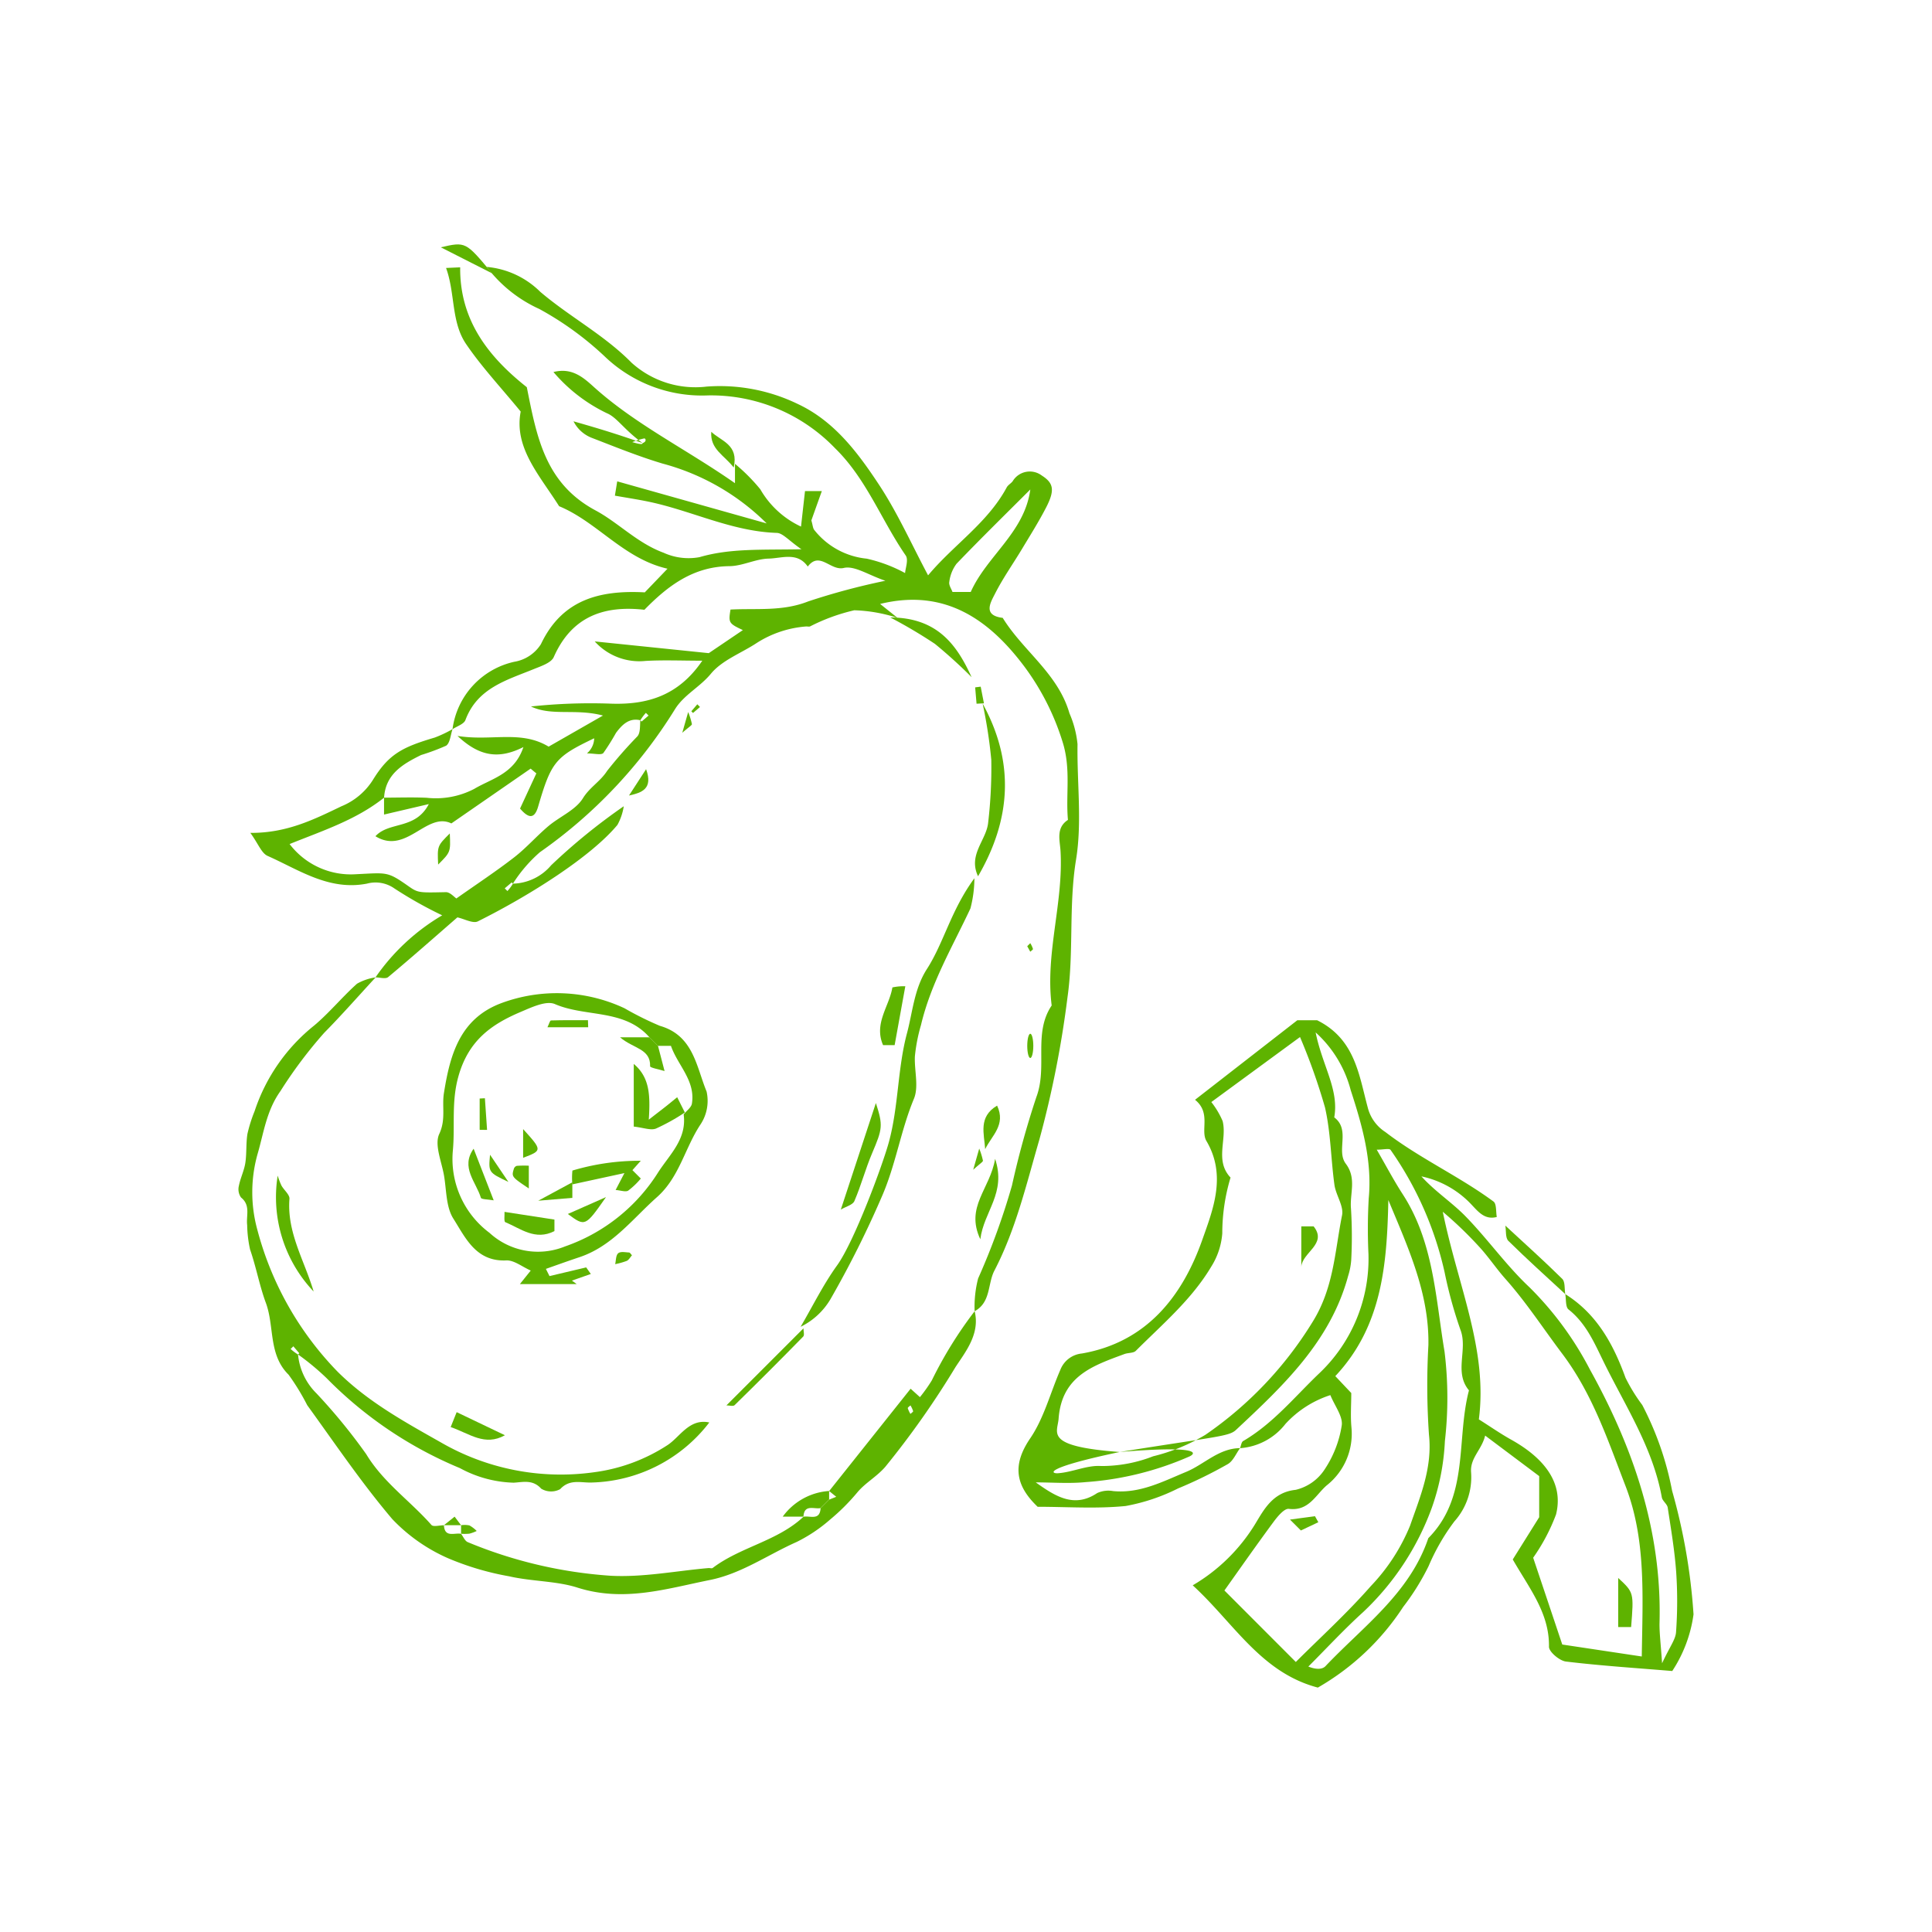 <svg id="圖層_1" data-name="圖層 1" xmlns="http://www.w3.org/2000/svg" viewBox="0 0 166 166">
  <defs>
    <style>
      .cls-1 {
        fill: #5eb300;
      }
    </style>
  </defs>
  <title>2018-07-29-YOLO-關於我們-精稿</title>
  <g>
    <path class="cls-1" d="M32.261,83.979a18.148,18.148,0,0,1,5.733-5.333,35.328,35.328,0,0,1-4.093-2.3,2.823,2.823,0,0,0-2.374-.423c-3.264.629-5.819-1.178-8.533-2.382-.53-.235-.8-1.041-1.483-1.978,3.137.02,5.469-1.156,7.825-2.286a5.784,5.784,0,0,0,2.7-2.259c1.375-2.24,2.548-2.826,5.322-3.647a10.556,10.556,0,0,0,1.526-.723c-.175.491-.208,1.193-.555,1.425a19.248,19.248,0,0,1-2.149.8c-1.555.768-3.055,1.632-3.179,3.662-2.39,1.909-5.285,2.843-8.118,3.987a6.614,6.614,0,0,0,5.712,2.592c2.681-.128,2.675-.254,4.492,1.022.835.587.905.569,3.227.52.343-.007.7.409.9.541,1.742-1.231,3.4-2.321,4.962-3.532,1.044-.809,1.926-1.826,2.938-2.68.982-.829,2.343-1.381,2.972-2.4.581-.942,1.5-1.445,2.079-2.35a37.867,37.867,0,0,1,2.61-2.977c.256-.319.2-.886.246-1.374.01.015.058.063.106.111l.6-.513-.232-.232a4.227,4.227,0,0,0-.475.634c-.971-.228-1.576.394-2.091,1.083A20.115,20.115,0,0,1,51.842,64.7c-.186.2-.768.033-1.413.033a1.749,1.749,0,0,0,.625-1.3c-3.346,1.6-3.689,2.022-4.821,5.886-.326,1.114-.856.963-1.549.153.458-.989.928-2.006,1.4-3.022q-.246-.2-.491-.409L38.781,70.75c-2.119-1.036-3.877,2.732-6.522,1.1,1.183-1.291,3.435-.541,4.585-2.762l-3.847.9V68.535c1.222,0,2.448-.045,3.668.011a7.13,7.13,0,0,0,4.086-.766c1.492-.889,3.448-1.274,4.221-3.59-2.087,1.047-3.745.844-5.661-.957,2.919.472,5.444-.526,7.828.92l4.67-2.672c-2.368-.625-4.375.074-6.189-.779a48.075,48.075,0,0,1,6.9-.242c3.111.1,5.779-.687,7.822-3.692-1.755,0-3.314-.069-4.865.019A5.159,5.159,0,0,1,51.1,55.111l9.8,1.009c1.252-.846,2.095-1.417,2.928-1.981-1.211-.57-1.248-.632-1.062-1.765,2.233-.119,4.464.176,6.677-.7A58.561,58.561,0,0,1,76.072,49.9c-1.479-.5-2.651-1.319-3.579-1.1-1.137.268-2.067-1.472-3.088-.121-.895-1.282-2.236-.706-3.361-.683s-2.242.638-3.366.649c-3.086.028-5.272,1.66-7.309,3.748-3.48-.393-6.249.575-7.79,4.065-.223.5-1.1.781-1.729,1.037-2.333.952-4.837,1.625-5.859,4.371-.131.352-.729.531-1.111.79A6.844,6.844,0,0,1,44.2,56.859a3.352,3.352,0,0,0,2.278-1.514c1.806-3.8,4.994-4.658,8.923-4.448.562-.585,1.193-1.241,1.952-2.033-3.763-.855-6.011-4-9.314-5.371-1.654-2.627-3.9-5.018-3.3-8.131-1.723-2.1-3.369-3.852-4.7-5.813-1.286-1.9-.919-4.35-1.713-6.525l1.213-.055c-.047,4.584,2.479,7.732,5.725,10.3.851,4.255,1.56,8.253,5.9,10.584,1.982,1.064,3.578,2.8,5.85,3.638a5.172,5.172,0,0,0,3.087.381c2.66-.779,5.376-.609,8.761-.68-1.089-.745-1.594-1.388-2.12-1.405-3.871-.125-7.317-1.911-11.015-2.682-.9-.188-1.817-.327-2.895-.517.073-.448.143-.866.2-1.23l12.842,3.615a19.973,19.973,0,0,0-8.932-5.138c-2.055-.613-4.053-1.426-6.058-2.2A2.953,2.953,0,0,1,49.277,36.2c1.682.482,3.365.963,5.939,1.87.391-.138.245-.416.139-.4a6.082,6.082,0,0,0-1.03.318c.443.126.886.253.891.083-1.61-1.16-2.2-2.208-3.073-2.567a13.913,13.913,0,0,1-4.589-3.538c1.545-.394,2.508.413,3.421,1.239,3.586,3.248,7.938,5.352,12.175,8.312V39.852a15.925,15.925,0,0,1,2.175,2.186,7.851,7.851,0,0,0,3.5,3.207c.126-1.127.228-2.035.342-3.051h1.446c-.364,1.015-.66,1.846-.9,2.522.125.414.128.689.266.839A6.561,6.561,0,0,0,74.466,48a12.655,12.655,0,0,1,3.3,1.239c.025-.4.309-1.141.055-1.509-2.088-3.027-3.374-6.583-6.066-9.211a14.782,14.782,0,0,0-10.926-4.545,12.085,12.085,0,0,1-8.892-3.368,27.1,27.1,0,0,0-5.6-4.059,11.73,11.73,0,0,1-4.517-3.613,7.453,7.453,0,0,1,4.6,2.139c2.523,2.149,5.474,3.689,7.849,6.095a8.172,8.172,0,0,0,6.447,2.048,15.364,15.364,0,0,1,7.842,1.5c3.126,1.465,5.146,4.171,6.963,6.924,1.611,2.441,2.811,5.15,4.222,7.794,2.181-2.614,5.111-4.5,6.754-7.554.112-.207.359-.336.51-.527a1.714,1.714,0,0,1,2.508-.493c1.029.654,1.128,1.274.363,2.755-.629,1.218-1.363,2.381-2.069,3.557-.769,1.277-1.635,2.5-2.309,3.827-.392.768-1.083,1.877.654,2.088,1.745,2.84,4.749,4.777,5.735,8.2a8.781,8.781,0,0,1,.693,2.655c-.052,3.309.4,6.687-.126,9.912-.645,3.963-.181,7.947-.735,11.832A87.959,87.959,0,0,1,89.308,97.9c-1.113,3.816-2.012,7.7-3.867,11.271-.593,1.143-.293,2.726-1.7,3.491a9.776,9.776,0,0,1,.3-2.814,60.055,60.055,0,0,0,2.909-7.991,76.145,76.145,0,0,1,2.088-7.572c1-2.64-.294-5.492,1.324-7.892-.569-4.472,1.021-8.822.759-13.284-.054-.906-.41-1.979.638-2.662-.2-2.219.275-4.373-.462-6.709a21.492,21.492,0,0,0-3.213-6.373c-3.016-4.063-6.849-6.85-12.462-5.473l1.5,1.2a13.219,13.219,0,0,0-3.719-.657,16.358,16.358,0,0,0-3.8,1.387c-.106.04-.243-.007-.364.007a9.171,9.171,0,0,0-4.187,1.395c-1.336.89-3,1.487-3.971,2.665-.942,1.143-2.3,1.8-3.073,3.028A41.819,41.819,0,0,1,46.385,73.225a12.494,12.494,0,0,0-2.318,2.7,1.378,1.378,0,0,0-.1-.109l-.6.511.232.233a4.179,4.179,0,0,0,.474-.635,4.443,4.443,0,0,0,3.282-1.579,51.654,51.654,0,0,1,6.24-5.073,4.866,4.866,0,0,1-.542,1.6c-2.265,2.733-7.539,6.072-11.995,8.292-.418.209-1.147-.209-1.759-.343-1.968,1.712-3.934,3.451-5.949,5.132C33.127,84.136,32.629,83.979,32.261,83.979ZM88.526,42.055c-2.121,2.121-4.264,4.22-6.34,6.384A3.243,3.243,0,0,0,81.565,50c-.056.275.186.611.274.863h1.568C84.805,47.742,88.029,45.754,88.526,42.055Z"/>
    <path class="cls-1" d="M134.489,111.191c2.7,1.691,4.125,4.285,5.176,7.185a14.837,14.837,0,0,0,1.439,2.34,26.765,26.765,0,0,1,2.567,7.378,50.992,50.992,0,0,1,1.839,10.614,11.725,11.725,0,0,1-1.828,4.868c-3.006-.251-6.08-.447-9.134-.814-.553-.067-1.464-.837-1.458-1.271.041-2.882-1.659-4.968-3.112-7.5l2.271-3.631v-3.531c-1.331-1-2.815-2.11-4.643-3.482-.3,1.245-1.314,1.918-1.207,3.178a5.676,5.676,0,0,1-1.434,4.192,18.266,18.266,0,0,0-2.216,3.841,20.691,20.691,0,0,1-2.187,3.512A21.555,21.555,0,0,1,113.231,145c-4.9-1.291-7.218-5.556-10.751-8.787a15.418,15.418,0,0,0,5.369-5.272c.759-1.252,1.519-2.728,3.475-2.932a4.086,4.086,0,0,0,2.5-1.77,9.406,9.406,0,0,0,1.46-3.762c.113-.776-.6-1.673-.978-2.607a8.969,8.969,0,0,0-3.86,2.477,5.42,5.42,0,0,1-3.9,2.082c.086-.21.113-.521.268-.612,2.535-1.481,4.373-3.737,6.446-5.732a13.574,13.574,0,0,0,4.32-10.342,45.8,45.8,0,0,1,.023-4.775c.309-3.253-.574-6.3-1.548-9.3a10.139,10.139,0,0,0-3.015-4.963c.581,2.883,2.026,4.909,1.6,7.3,1.419,1.074.141,2.856.995,3.988.951,1.26.324,2.581.444,3.859a38.574,38.574,0,0,1,.02,4.408,5.874,5.874,0,0,1-.262,1.358c-1.522,5.645-5.595,9.461-9.65,13.252-.595.556-1.706.561-9.983,1.887-6.571,1.388-5.926,1.866-5.314,1.826,1.254-.082,2.509-.709,3.727-.62a12.133,12.133,0,0,0,4.457-.835,16.224,16.224,0,0,0,4.5-1.85,32.153,32.153,0,0,0,9.173-9.645c1.86-2.952,1.936-6.1,2.565-9.216.159-.794-.532-1.726-.656-2.619-.306-2.212-.315-4.483-.811-6.647a52.165,52.165,0,0,0-2.146-6.047l-7.62,5.586a7.255,7.255,0,0,1,.971,1.633c.4,1.587-.7,3.39.68,4.855a16.61,16.61,0,0,0-.71,4.794,6.254,6.254,0,0,1-.958,2.876c-1.678,2.816-4.182,4.927-6.469,7.215-.208.209-.657.159-.976.277-2.7,1-5.39,1.88-5.661,5.559-.092,1.23-1.27,2.379,5.245,2.858,6.948-.576,6.583.1,6.021.373a26.709,26.709,0,0,1-8.937,2.214c-1.418.142-2.861.024-4.292.024,1.675,1.193,3.3,2.242,5.276.92a2.3,2.3,0,0,1,1.377-.171c2.3.219,4.259-.82,6.265-1.65,1.559-.644,2.8-2.025,4.636-2.041-.346.469-.594,1.11-1.058,1.374a38.091,38.091,0,0,1-4.272,2.09,16.654,16.654,0,0,1-4.5,1.508c-2.512.25-5.066.067-7.561.067-1.9-1.817-2.209-3.575-.638-5.882,1.186-1.743,1.73-3.919,2.59-5.889a2.211,2.211,0,0,1,1.849-1.4c5.558-.967,8.636-4.918,10.344-9.761.91-2.578,2.111-5.525.36-8.492-.544-.921.421-2.415-.981-3.546l8.789-6.834h1.7c3.263,1.618,3.592,4.7,4.345,7.479a3.526,3.526,0,0,0,1.518,2.125c2.939,2.259,6.325,3.786,9.29,5.971.273.2.2.875.284,1.329-1.006.26-1.553-.405-2.143-1.032a8.224,8.224,0,0,0-4.334-2.457c1.161,1.288,2.605,2.22,3.777,3.417,1.917,1.961,3.517,4.245,5.511,6.114a28.246,28.246,0,0,1,5.187,7.058c3.724,6.7,6.189,13.873,5.986,21.721-.022.881.1,1.767.218,3.524.668-1.438,1.16-2.043,1.2-2.678a37.059,37.059,0,0,0,.014-5.13c-.132-1.863-.446-3.715-.729-5.564-.047-.312-.45-.567-.507-.881-.762-4.225-3.089-7.776-4.941-11.527-.821-1.664-1.532-3.4-3.074-4.619C134.5,112.3,134.574,111.644,134.489,111.191Zm-19.758,7.047c.407.432.894.948,1.372,1.453,0,1-.076,1.984.015,2.955a5.648,5.648,0,0,1-2.138,4.99c-.952.832-1.538,2.218-3.238,2.007-.394-.049-.976.658-1.323,1.128-1.511,2.046-2.967,4.133-4.216,5.885l6.135,6.143c2.033-2.033,4.374-4.161,6.448-6.523a16.605,16.605,0,0,0,3.369-5.188c.862-2.479,1.931-4.972,1.624-7.809a61.643,61.643,0,0,1-.049-7.7c.08-4.471-1.756-8.406-3.442-12.471C119.17,108.594,118.77,113.94,114.731,118.238Zm26.332,24.09c.079-5.326.368-10.073-1.4-14.66-1.52-3.936-2.829-7.9-5.443-11.366-1.613-2.14-3.077-4.4-4.868-6.413-.782-.88-1.439-1.872-2.234-2.739a33.73,33.73,0,0,0-3.153-3.035c1.318,6.438,3.878,11.861,3.1,17.839,1,.629,1.85,1.227,2.757,1.732,3.041,1.694,4.519,3.863,3.875,6.437a16.437,16.437,0,0,1-1.965,3.718c.858,2.556,1.685,5.02,2.5,7.459ZM118.292,98.783c.8,1.378,1.461,2.637,2.232,3.828,2.668,4.118,2.819,8.927,3.593,13.524a32.562,32.562,0,0,1,.03,7.682,19.849,19.849,0,0,1-1.129,5.75,23.194,23.194,0,0,1-5.883,8.935c-1.643,1.487-3.152,3.123-4.721,4.692.712.281,1.215.237,1.475-.038,3.242-3.422,7.231-6.253,8.833-10.994,3.546-3.578,2.375-8.452,3.493-12.7-1.312-1.57-.08-3.488-.73-5.2a37.527,37.527,0,0,1-1.363-4.948A29.444,29.444,0,0,0,119.479,98.8C119.367,98.647,118.846,98.783,118.292,98.783Z"/>
    <path class="cls-1" d="M83.743,112.662c.478,1.939-.778,3.475-1.646,4.8a74.9,74.9,0,0,1-6.039,8.578c-.748.857-1.7,1.356-2.4,2.194a17.864,17.864,0,0,1-2.336,2.331,13.239,13.239,0,0,1-2.869,1.921c-2.479,1.1-4.747,2.725-7.453,3.268-3.753.754-7.405,1.926-11.4.651-1.8-.573-3.92-.522-5.855-.967a24.18,24.18,0,0,1-5.226-1.543,14.81,14.81,0,0,1-4.809-3.367c-2.634-3.1-4.923-6.493-7.314-9.794a19.641,19.641,0,0,0-1.6-2.618c-1.756-1.731-1.2-4.149-1.955-6.178-.536-1.44-.83-3.065-1.355-4.583a10.448,10.448,0,0,1-.249-2.1c-.1-.8.316-1.692-.529-2.367a1.228,1.228,0,0,1-.183-1c.129-.665.45-1.3.553-1.963.128-.825.049-1.683.182-2.5a12.4,12.4,0,0,1,.613-1.944,15.742,15.742,0,0,1,5.126-7.371c1.308-1.1,2.4-2.447,3.675-3.587a4.5,4.5,0,0,1,1.6-.545c-1.469,1.591-2.9,3.224-4.418,4.763a38.708,38.708,0,0,0-3.767,5.018c-1.213,1.7-1.439,3.65-1.969,5.43a12.146,12.146,0,0,0,0,6.508,27.513,27.513,0,0,0,6.893,12.166c2.581,2.563,5.689,4.273,8.844,6.056A20.582,20.582,0,0,0,51.021,126.5a15.149,15.149,0,0,0,6.353-2.348c1.053-.7,1.872-2.3,3.57-1.931a13.152,13.152,0,0,1-10.1,5.159c-.914.038-1.889-.333-2.717.573a1.647,1.647,0,0,1-1.626-.043c-.728-.814-1.582-.557-2.367-.515a10.213,10.213,0,0,1-4.619-1.253,34.648,34.648,0,0,1-11.449-7.725,21.8,21.8,0,0,0-2.459-2.042,1.452,1.452,0,0,0,.11-.1l-.513-.6c-.076.078-.154.155-.231.232a4.106,4.106,0,0,0,.634.474,5.413,5.413,0,0,0,1.592,3.347,49.135,49.135,0,0,1,4.266,5.214c1.477,2.445,3.786,4.018,5.605,6.086.161.181.706.024,1.073.024.063,1.1.913.624,1.471.735.191.246.331.617.58.717a38.7,38.7,0,0,0,12.252,2.885c2.79.154,5.62-.415,8.432-.659.121-.01.281.05.358-.009,2.4-1.819,5.56-2.3,7.8-4.4.557-.111,1.408.364,1.471-.736l.735-.735.61-.243-.61-.493,7-8.793.8.723a13.565,13.565,0,0,0,1.02-1.438A35.238,35.238,0,0,1,83.743,112.662Zm-5.516,8.09c-.082.081-.243.181-.23.242a2.288,2.288,0,0,0,.23.493c.082-.082.243-.181.23-.242A2.245,2.245,0,0,0,78.227,120.752Z"/>
    <path class="cls-1" d="M129.341,105.307c1.638,1.516,3.3,3.006,4.89,4.575.261.258.18.863.258,1.309-1.639-1.516-3.3-3.006-4.89-4.575C129.337,106.358,129.418,105.752,129.341,105.307Z"/>
    <path class="cls-1" d="M42.276,23.483l-4.4-2.234C40.011,20.758,40.011,20.758,42.276,23.483Z"/>
    <path class="cls-1" d="M63.042,40.171C62.232,39.113,61,38.6,61.114,37.1,61.949,37.905,63.491,38.188,63.042,40.171Z"/>
    <path class="cls-1" d="M128.6,104.572l.736.735Z"/>
    <path class="cls-1" d="M47.214,109.643l3.151-.746.4.564-1.626.571.413.3H44.668l.934-1.165c-.738-.322-1.433-.9-2.1-.87-2.61.121-3.509-1.949-4.55-3.591-.633-1-.587-2.44-.8-3.691-.207-1.209-.844-2.657-.409-3.588.582-1.244.214-2.361.4-3.511.524-3.294,1.373-6.391,4.926-7.723a13.7,13.7,0,0,1,10.585.436,27.314,27.314,0,0,0,3.042,1.512c2.882.824,3.132,3.5,4.015,5.645a3.664,3.664,0,0,1-.55,2.869c-1.325,2.015-1.794,4.5-3.708,6.2-2.117,1.878-3.845,4.227-6.681,5.169-.961.32-1.912.664-2.868,1C47.006,109.23,47.11,109.437,47.214,109.643ZM55.8,89.127c-2.155-2.462-5.47-1.71-8.119-2.854-.75-.325-2.008.277-2.941.672-2.53,1.072-4.478,2.454-5.346,5.514-.624,2.2-.291,4.253-.48,6.358a7.916,7.916,0,0,0,3.142,7.108,6.158,6.158,0,0,0,6.489,1.171,15.425,15.425,0,0,0,8.019-6.389c1.014-1.557,2.462-2.859,2.177-4.96.246-.307.655-.587.709-.923.319-1.979-1.229-3.3-1.8-4.961H56.531Z"/>
    <path class="cls-1" d="M68.79,114c1.033-1.764,1.94-3.62,3.13-5.271,1.481-2.05,3.94-8.683,4.467-10.647.82-3.051.732-6.265,1.539-9.29.494-1.845.618-3.821,1.715-5.53,1.472-2.292,2.061-5.049,4.08-7.8a10.346,10.346,0,0,1-.341,2.594c-1.538,3.285-3.39,6.4-4.248,10.019a14.589,14.589,0,0,0-.524,2.693c-.054,1.222.35,2.6-.084,3.643-1.137,2.735-1.556,5.666-2.759,8.411a86.257,86.257,0,0,1-4.426,8.832A6.1,6.1,0,0,1,68.79,114Z"/>
    <path class="cls-1" d="M84.429,60.453c2.757,5.019,2.465,9.916-.393,14.836-.884-1.858.734-3.114.87-4.624a40.616,40.616,0,0,0,.267-5.383A41.919,41.919,0,0,0,84.429,60.453Z"/>
    <path class="cls-1" d="M26.948,110.967a11.759,11.759,0,0,1-3.088-9.957,6.2,6.2,0,0,0,.318.845c.218.4.719.789.692,1.151C24.644,105.905,26.148,108.283,26.948,110.967Z"/>
    <path class="cls-1" d="M72.245,103.926c1.088-3.308,2.1-6.374,3.012-9.153.626,1.939.571,2.211-.325,4.317-.571,1.342-.944,2.769-1.522,4.107C73.265,103.533,72.671,103.673,72.245,103.926Z"/>
    <path class="cls-1" d="M62.415,120.752q3.309-3.31,6.619-6.619c0,.238.1.577-.016.7q-2.919,2.985-5.9,5.9C62.993,120.855,62.653,120.752,62.415,120.752Z"/>
    <path class="cls-1" d="M76.491,53.052c4.019.012,5.707,2.312,6.989,5.13a42.209,42.209,0,0,0-3.149-2.859A42.325,42.325,0,0,0,76.491,53.052Z"/>
    <path class="cls-1" d="M76.868,89.8h-.992c-.815-1.858.529-3.328.8-4.959a4.572,4.572,0,0,1,1.11-.1C77.469,86.479,77.176,88.1,76.868,89.8Z"/>
    <path class="cls-1" d="M84.231,106.48c-1.318-2.8.837-4.3,1.271-6.912C86.481,102.526,84.529,104.078,84.231,106.48Z"/>
    <path class="cls-1" d="M38.723,122.615c.218-.542.34-.848.514-1.281l4.148,1.984C41.639,124.29,40.359,123.178,38.723,122.615Z"/>
    <path class="cls-1" d="M84.647,98.737c-.085-1.324-.611-2.772,1.025-3.741C86.456,96.655,85.191,97.593,84.647,98.737Z"/>
    <path class="cls-1" d="M71.24,128.842l-.735.735c-.558.111-1.408-.365-1.471.736H67.252a5.37,5.37,0,0,1,3.988-2.207Z"/>
    <path class="cls-1" d="M54.044,68.353l1.47-2.265C56.129,67.789,55.142,68.108,54.044,68.353Z"/>
    <path class="cls-1" d="M54.3,107.855c-.148.166-.267.4-.452.483a6.036,6.036,0,0,1-.992.279c.076-.322.055-.754.257-.932s.616-.083.936-.069C54.134,107.62,54.214,107.771,54.3,107.855Z"/>
    <ellipse class="cls-1" cx="88.523" cy="89.863" rx="0.26" ry="1.04"/>
    <path class="cls-1" d="M58.623,62.962c.255-.9.381-1.339.507-1.782a5.98,5.98,0,0,1,.319,1.031C59.463,62.315,59.186,62.462,58.623,62.962Z"/>
    <path class="cls-1" d="M83.907,60.464c-.04-.468-.081-.937-.12-1.405L84.262,59c.093.476.186.954.279,1.431Z"/>
    <path class="cls-1" d="M39.616,131.783v-.735a2.1,2.1,0,0,1,.715.017,2.751,2.751,0,0,1,.628.478,3.422,3.422,0,0,1-.623.231A4.215,4.215,0,0,1,39.616,131.783Z"/>
    <path class="cls-1" d="M83.619,100.508c.264-.933.391-1.377.517-1.82a6.156,6.156,0,0,1,.318,1.031C84.469,99.827,84.2,99.975,83.619,100.508Z"/>
    <path class="cls-1" d="M39.616,131.048H38.145l.915-.735Z"/>
    <path class="cls-1" d="M88.262,81.3l.261-.261a2.245,2.245,0,0,1,.23.493c.014.061-.148.16-.23.242Z"/>
    <path class="cls-1" d="M54.325,68.535l-.736.735Z"/>
    <path class="cls-1" d="M59.4,61.114l.513-.6c.077.078.154.156.231.232l-.6.513Z"/>
    <path class="cls-1" d="M60.944,122.223l.735-.736Z"/>
    <path class="cls-1" d="M61.679,121.487l.736-.735Z"/>
    <path class="cls-1" d="M38.647,71.611c.071,1.6.071,1.6-1,2.673C37.572,72.682,37.572,72.682,38.647,71.611Z"/>
    <path class="cls-1" d="M111.81,108.842v-3.471h1.057C114.08,106.877,111.886,107.609,111.81,108.842Z"/>
    <path class="cls-1" d="M111.774,131.5c-.049-.047-.38-.379-.937-.936l2.146-.291.29.518Z"/>
    <path class="cls-1" d="M140.148,139.8h-1.111V135.58C140.386,136.83,140.386,136.83,140.148,139.8Z"/>
    <path class="cls-1" d="M58.844,95.587a17.668,17.668,0,0,1-2.491,1.385c-.455.167-1.063-.081-1.9-.175V91.412c1.379,1.164,1.427,2.7,1.292,4.791.814-.633,1.171-.905,1.523-1.183.309-.245.613-.5.918-.744C58.419,94.741,58.653,95.206,58.844,95.587Z"/>
    <path class="cls-1" d="M49.177,101.764a6.174,6.174,0,0,1,.006-1.188,20.087,20.087,0,0,1,5.873-.841l-.717.806.72.721a6.444,6.444,0,0,1-1.084,1.038c-.228.139-.638-.022-1.08-.055l.757-1.452Z"/>
    <path class="cls-1" d="M43.349,104.127l4.289.661v.99c-1.653.843-2.9-.218-4.222-.767C43.285,104.957,43.364,104.4,43.349,104.127Z"/>
    <path class="cls-1" d="M55.8,89.127l.735.736c.168.64.335,1.28.565,2.162-.4-.127-1.244-.279-1.241-.407.046-1.524-1.435-1.51-2.584-2.491Z"/>
    <path class="cls-1" d="M42.419,103.135c-.49-.09-1.057-.075-1.1-.22-.414-1.363-1.767-2.61-.624-4.216C41.255,100.141,41.808,101.565,42.419,103.135Z"/>
    <path class="cls-1" d="M48.79,104.307l3.278-1.45C50.283,105.405,50.283,105.405,48.79,104.307Z"/>
    <path class="cls-1" d="M44.948,97.014c1.657,1.832,1.652,1.837,0,2.465Z"/>
    <path class="cls-1" d="M50.538,88.264h-3.5c.136-.274.215-.583.3-.586,1.059-.033,2.12-.021,3.18-.021C50.525,87.859,50.532,88.061,50.538,88.264Z"/>
    <path class="cls-1" d="M45.436,100.159v1.955c-1.482-1-1.495-1-1.279-1.706a.386.386,0,0,1,.248-.237A8.642,8.642,0,0,1,45.436,100.159Z"/>
    <path class="cls-1" d="M49.177,101.584v1.338l-2.93.245Z"/>
    <path class="cls-1" d="M42.105,99.217c.537.8.934,1.383,1.578,2.336C41.965,100.736,41.965,100.736,42.105,99.217Z"/>
    <path class="cls-1" d="M41.214,97.074V94.387c.15-.008.3-.017.449-.024q.093,1.359.187,2.72C41.638,97.079,41.426,97.077,41.214,97.074Z"/>
  </g>
</svg>
